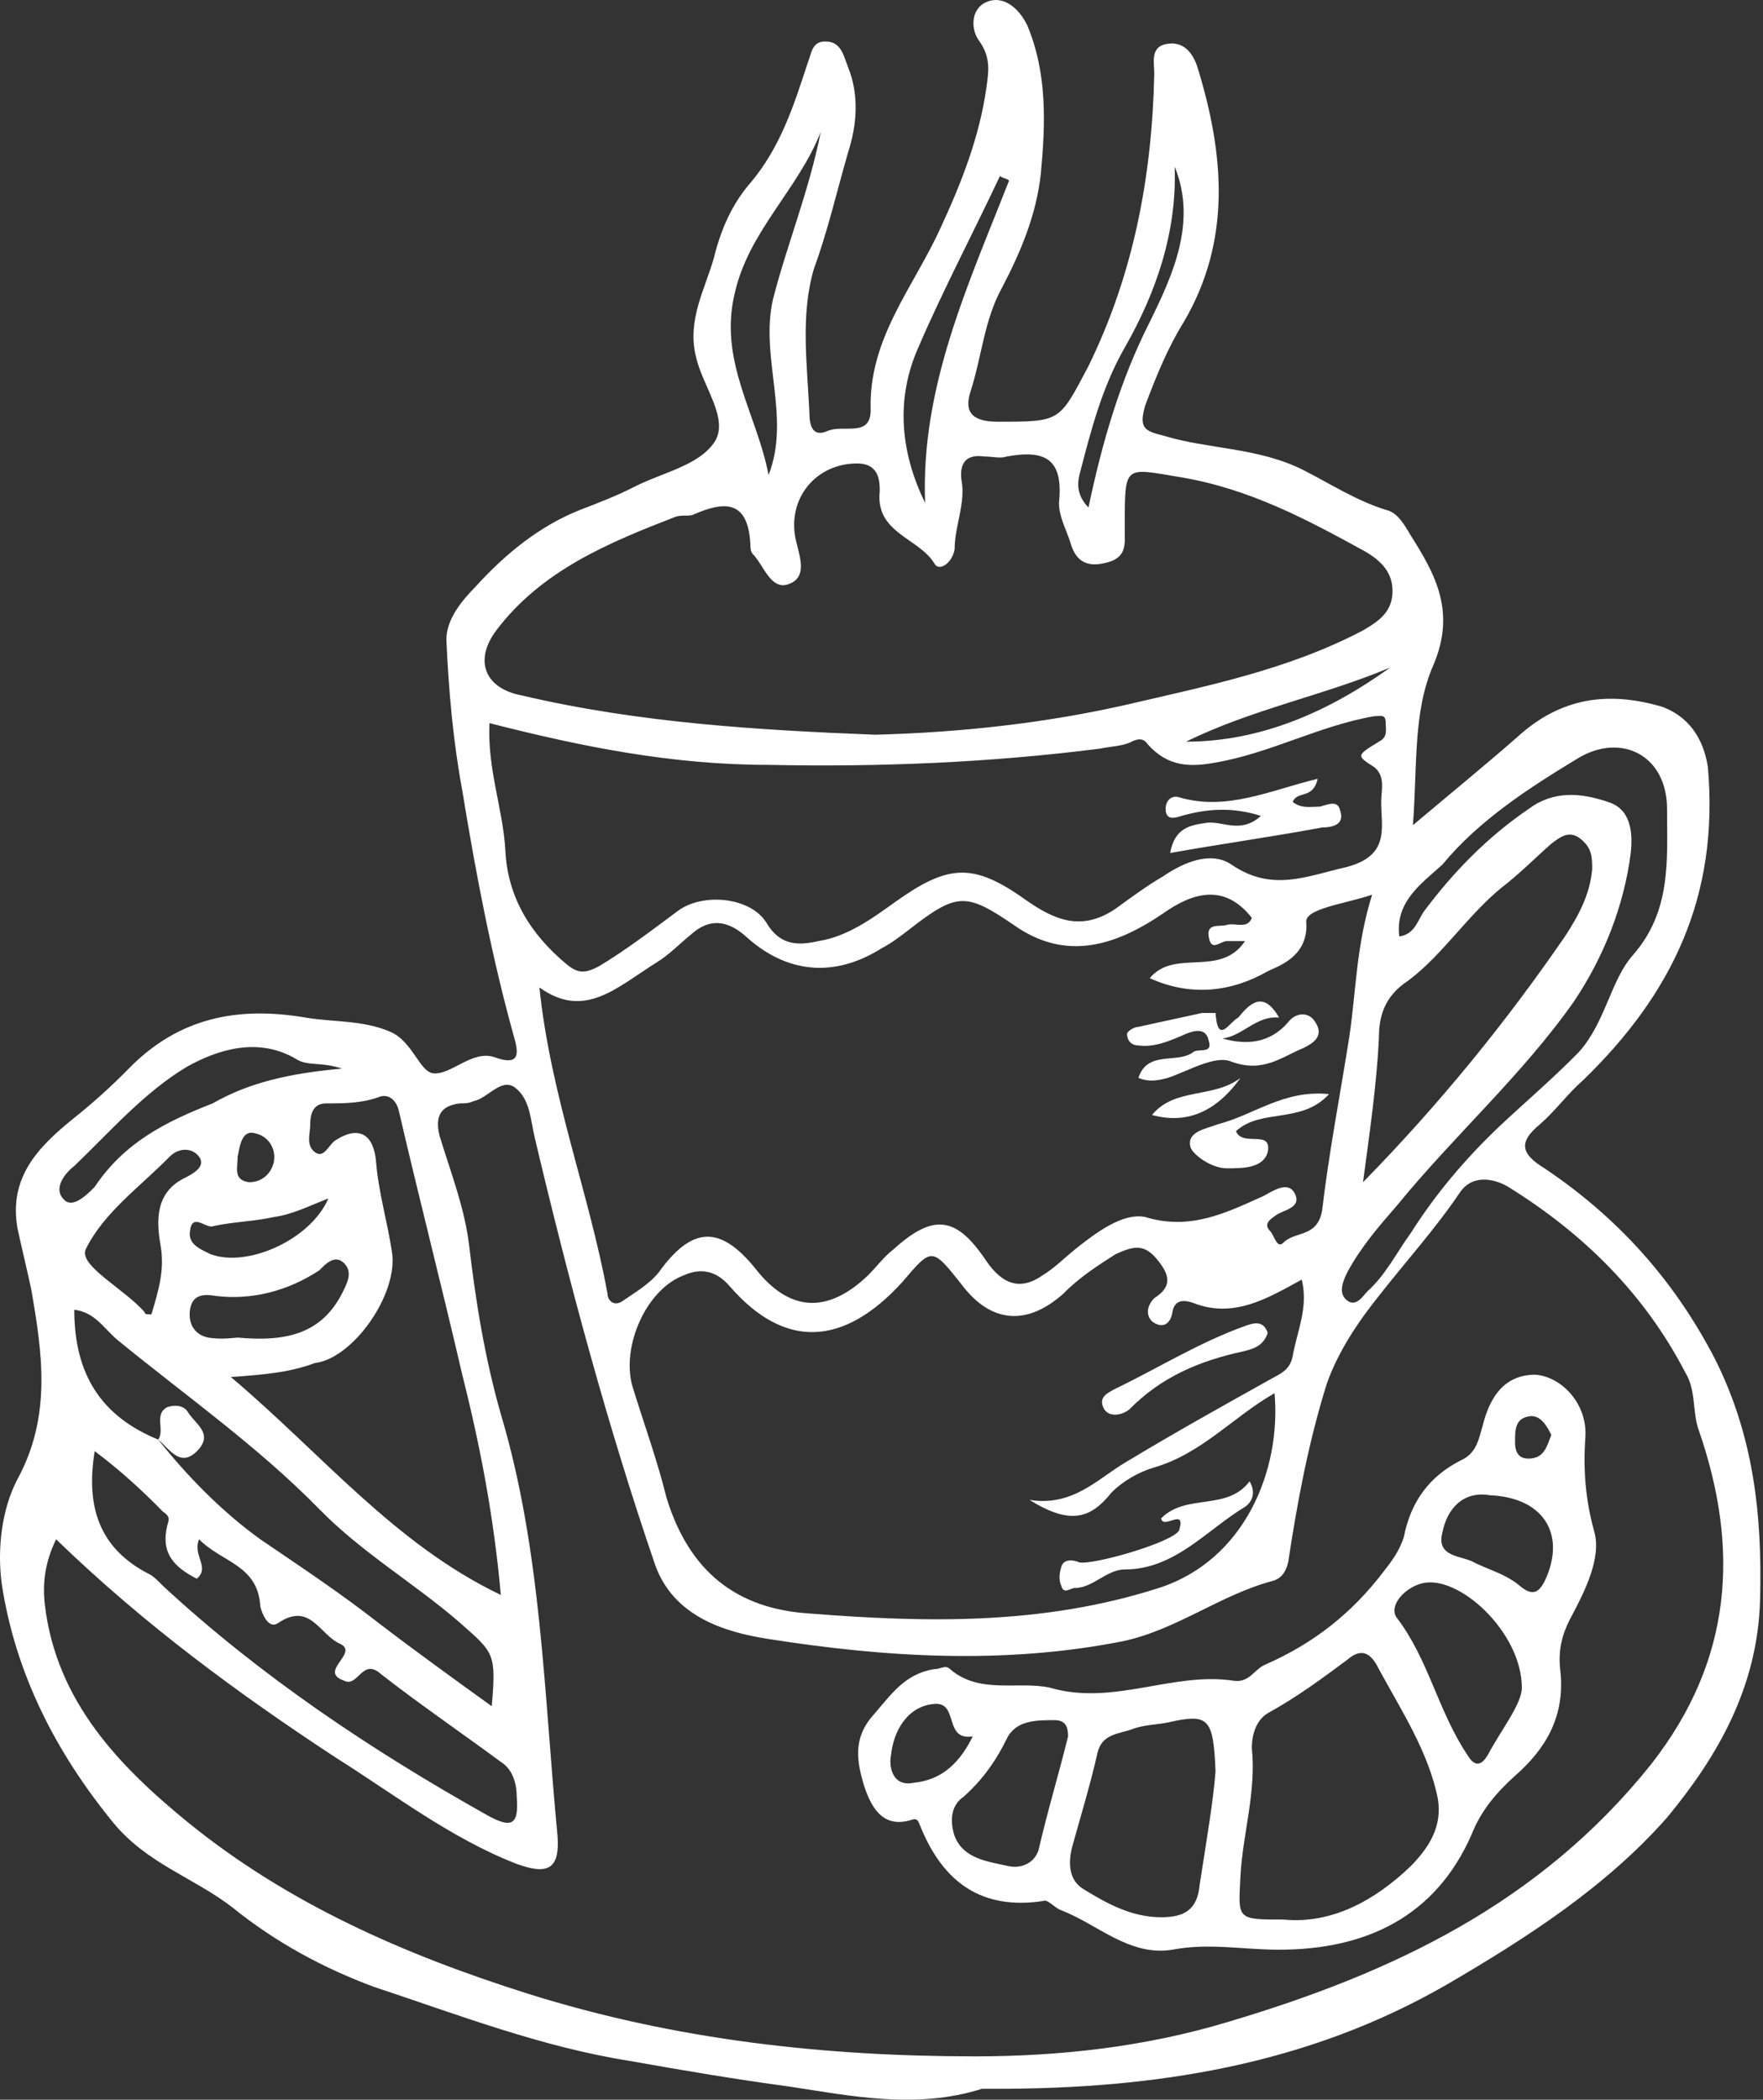 <svg width="299" height="356" viewBox="0 0 299 356" fill="none" xmlns="http://www.w3.org/2000/svg">
<rect x="0" y="0" width="299" height="356" fill="#333333" stroke="none"/>
<path d="M239.63 139.903C246.171 134.4 251.943 129.682 257.331 124.965C264.642 118.282 272.723 117.102 281.958 119.854C286.191 121.427 288.884 124.965 289.654 130.075C291.578 152.09 283.497 168.601 268.49 183.147C265.796 185.505 263.872 188.257 261.179 190.616C257.331 193.761 258.1 195.726 261.948 198.085C274.262 206.341 283.882 216.955 290.808 230.321C297.35 243.294 298.889 256.66 298.504 271.205C298.12 286.144 291.193 297.937 282.727 308.159C272.338 319.952 258.87 328.601 245.402 336.463C221.544 350.222 195.762 354.154 168.826 354.154C168.056 354.154 167.287 354.154 166.517 354.154C155.358 357.692 144.199 355.333 133.809 353.76C124.959 352.581 115.723 351.009 106.873 349.436C91.866 347.077 77.628 341.574 63.39 336.856C54.925 333.711 46.844 329.387 39.533 323.49C32.991 318.38 24.91 316.021 19.138 308.945C9.518 297.151 2.592 283.785 0.283 268.453C-0.487 262.557 0.283 255.874 2.976 250.763C8.748 240.149 7.209 229.535 5.285 218.527C4.516 214.989 3.746 211.844 2.976 208.306C1.437 199.658 6.44 194.547 12.212 189.83C15.675 187.078 18.753 184.326 21.832 181.181C30.297 172.532 40.302 170.567 51.846 172.532C56.464 173.319 61.466 172.925 66.084 174.891C69.932 176.464 71.086 181.574 73.395 181.967C76.474 182.36 79.937 178.036 83.785 179.215C88.018 180.788 88.018 178.822 87.248 176.07C83.4 162.311 80.707 148.159 78.398 134.007C76.858 125.751 76.089 117.102 75.704 108.454C75.704 104.916 78.398 101.771 80.707 99.412C85.709 93.908 91.481 89.191 98.407 86.439C101.486 85.26 104.564 84.08 107.643 82.508C112.26 80.149 118.417 78.97 121.111 75.039C123.804 71.108 119.187 65.604 118.032 60.493C116.493 54.203 119.571 49.093 121.111 43.589C122.265 38.872 124.189 34.547 127.267 31.009C132.27 25.113 134.579 18.036 136.888 10.96C137.657 8.995 137.657 7.029 139.966 7.029C142.66 7.029 143.044 9.388 143.814 11.353C145.738 16.071 145.353 21.181 143.814 25.899C141.89 32.582 140.351 39.265 138.042 45.555C135.733 53.417 136.888 61.673 137.272 69.928C137.272 71.894 137.657 74.252 140.351 73.073C143.044 71.894 147.662 74.252 147.662 69.535C147.277 57.348 154.973 48.7 159.591 38.478C163.054 31.009 166.132 23.147 167.287 14.891C167.672 12.139 168.057 9.781 166.132 7.029C164.593 5.063 164.593 1.525 167.287 0.346C169.981 -0.833 172.674 1.132 174.213 4.277C177.677 12.533 177.292 21.181 176.522 29.437C175.753 36.513 173.059 42.803 169.981 48.7C166.902 54.203 166.517 60.493 164.593 66.39C163.439 69.928 164.978 71.501 169.211 71.501C179.985 71.501 179.601 71.501 184.603 62.066C192.299 46.341 195.377 29.83 195.762 12.533C195.762 10.567 194.993 7.815 198.071 7.422C200.765 7.029 202.304 8.995 203.073 11.353C207.691 26.292 208.846 40.837 200.765 54.596C198.071 58.921 196.147 63.638 194.223 68.749C193.069 72.68 194.223 73.073 197.301 73.859C204.997 76.218 213.463 75.825 221.159 79.756C225.777 82.115 230.01 84.867 235.012 86.439C236.936 86.832 238.09 88.798 239.245 90.763C243.478 97.447 246.941 103.736 243.093 112.778C239.63 120.641 240.399 129.682 239.63 139.903ZM26.834 244.08C31.837 250.37 37.609 256.267 44.15 260.984C51.077 265.702 57.618 270.026 64.16 275.137C70.317 279.854 76.858 284.571 83.4 289.289C84.17 280.247 83.785 280.247 78.013 275.137C70.317 268.453 61.466 263.343 54.155 255.874C43.766 245.259 31.452 236.611 19.908 227.176C17.599 225.21 16.06 222.458 12.597 222.065C12.597 233.073 17.214 240.149 26.834 244.08ZM9.518 260.984C7.594 264.915 7.209 268.453 7.594 271.992C9.518 288.503 20.293 299.51 31.837 308.945C48.768 322.704 68.393 331.353 89.557 338.036C114.569 345.898 139.966 348.65 165.363 348.65C179.601 348.65 194.223 347.077 208.461 342.753C236.166 334.498 261.179 322.704 280.034 299.117C293.887 281.426 295.041 262.557 288.115 242.508C286.96 239.363 287.73 235.825 285.806 232.68C278.879 219.314 268.49 209.092 255.791 201.23C253.867 200.051 250.019 198.871 247.71 202.016C243.478 208.306 238.475 213.81 233.858 219.707C230.394 224.031 226.931 229.142 225.007 234.645C221.929 244.473 220.005 254.694 218.466 264.915C218.081 266.488 217.311 267.667 215.772 268.06C206.922 270.419 199.61 276.316 190.375 278.281C170.365 282.213 150.356 281.033 130.346 277.888C122.65 276.709 114.184 273.957 111.106 265.309C103.025 241.721 96.483 217.348 90.711 192.975C89.942 189.83 89.942 186.291 87.248 184.326C84.939 182.753 82.63 186.292 80.322 186.685C79.552 187.078 78.782 187.078 78.013 187.078C74.55 187.471 73.78 189.436 74.55 192.581C76.474 198.871 78.782 204.768 79.552 211.058C80.707 220.886 82.246 230.321 84.939 239.756C91.866 262.95 92.251 287.323 94.559 311.303C94.944 316.807 93.02 317.987 87.633 316.021C76.474 311.697 66.854 304.227 56.849 297.937C40.687 287.323 24.525 275.53 9.518 260.984ZM91.481 167.422C93.405 185.898 99.947 202.409 103.025 219.314C103.025 220.493 104.179 221.672 105.719 220.493C108.027 218.92 110.721 217.348 112.26 214.989C117.647 207.913 122.265 207.913 128.037 214.989C133.809 222.458 140.351 222.852 147.277 216.169C148.816 214.596 149.971 213.024 151.51 211.844C158.436 205.554 162.284 206.341 167.287 213.81C169.981 217.741 173.059 218.92 176.907 216.169C178.831 214.989 180.37 213.417 182.294 211.844C185.757 209.092 190.375 205.554 194.223 206.341C201.919 208.699 208.076 205.554 214.233 202.803C215.772 202.016 218.466 200.051 219.62 202.409C220.774 204.768 217.696 205.161 216.542 205.947C215.387 206.734 214.233 207.52 215.387 208.699C216.157 209.486 216.542 211.844 217.696 210.665C219.62 208.699 223.468 209.879 224.238 205.161C225.392 195.333 227.316 185.505 228.855 175.677C230.01 167.815 230.01 160.346 232.703 151.697C228.086 153.269 221.159 154.056 221.544 156.414C221.929 162.311 216.542 163.884 215.002 164.67C208.845 168.208 201.919 168.994 194.993 165.849C199.225 160.739 206.921 165.849 211.154 159.559C210 159.559 208.846 159.559 208.076 159.559C206.922 159.559 205.382 161.525 204.997 158.773C204.613 156.414 206.922 157.201 208.076 156.808C209.615 156.414 211.539 157.594 212.309 155.628C207.691 149.731 202.304 151.304 197.301 154.842C189.221 160.346 180.755 163.097 171.905 156.808C163.824 151.304 162.284 151.304 154.204 157.594C152.664 158.773 151.125 159.952 149.586 160.739C141.505 165.849 133.424 165.063 126.498 158.773C123.419 156.021 120.341 155.628 117.263 158.38C115.339 159.952 113.415 161.918 111.491 163.097C104.564 167.422 99.177 172.925 91.481 167.422ZM220.774 216.955C215.002 220.1 209.23 223.638 202.304 220.886C201.149 220.493 199.225 220.1 198.841 222.458C198.456 224.817 196.917 225.21 195.377 224.031C194.223 222.852 194.608 221.279 195.762 220.1C198.841 218.134 198.456 216.169 196.147 213.417C193.838 210.665 191.914 211.451 189.221 212.631C186.142 214.596 183.064 216.562 180.37 219.314C174.213 224.817 168.056 224.424 163.054 217.741C158.052 211.451 158.052 211.451 153.049 217.348C143.044 228.355 133.04 228.748 123.804 218.134C121.495 215.382 118.802 214.989 116.108 216.169C109.567 218.527 105.334 228.355 107.258 235.038C109.182 241.328 111.491 247.618 113.03 253.908C116.878 266.488 124.959 272.778 137.272 273.564C157.282 275.137 176.907 275.53 196.532 269.24C211.154 264.522 217.311 249.191 216.157 236.218C209.23 240.149 203.843 246.439 195.762 248.798C193.069 249.584 190.375 251.156 188.451 253.122C184.988 257.446 181.525 258.625 174.598 254.301C181.909 255.481 186.142 250.763 190.76 248.011C199.225 242.901 207.691 238.183 216.157 233.466C217.696 232.68 218.85 231.893 219.235 229.928C220.005 225.603 221.929 221.672 220.774 216.955ZM148.432 124.572C163.054 124.179 177.292 122.606 191.145 119.461C204.613 116.316 218.466 113.564 231.164 106.881C233.858 105.309 236.166 103.736 236.166 100.198C236.166 97.053 234.242 95.088 231.549 93.515C221.544 88.012 211.924 82.901 200.38 80.935C190.76 79.363 190.76 78.577 190.76 88.798C190.76 89.191 190.76 89.584 190.76 89.977C190.76 92.336 191.145 94.695 187.297 95.481C183.833 96.267 182.294 94.695 181.525 91.943C180.755 89.584 179.601 87.618 179.601 85.26C180.37 77.79 177.292 76.218 170.75 77.397C169.596 77.79 168.441 77.397 166.902 77.397C164.208 77.004 162.669 78.184 163.054 81.329C163.824 85.26 161.9 89.191 161.9 93.122C161.515 95.481 159.206 97.053 158.436 95.481C155.743 91.157 148.432 90.37 149.201 83.294C149.201 81.722 149.201 78.577 145.353 78.577C138.427 78.577 133.424 84.474 134.964 91.55C135.733 94.695 136.888 97.84 133.809 99.019C130.731 100.198 129.576 95.874 127.652 93.908C127.267 93.515 127.267 92.729 127.267 92.336C126.883 84.867 123.035 84.867 117.647 87.225C116.878 87.618 115.723 87.225 114.569 87.618C103.41 91.943 91.866 96.66 84.17 106.881C80.322 111.992 82.246 116.709 88.403 117.889C108.412 122.606 128.807 123.785 148.432 124.572ZM83.015 122.606C82.63 130.469 85.324 137.152 85.709 144.228C86.094 152.09 89.942 158.38 96.099 163.491C98.022 165.063 99.177 165.063 101.486 163.884C106.103 161.132 110.721 157.594 114.954 154.449C119.187 151.304 127.267 152.09 129.961 156.414C132.27 160.346 135.348 160.346 138.812 159.559C143.814 158.773 148.047 155.628 151.895 152.876C160.745 146.586 164.978 146.193 173.829 152.483C178.831 156.021 183.449 157.987 189.221 154.056C191.914 152.09 194.608 150.124 197.301 148.552C200.765 146.193 205.382 144.228 208.846 146.586C215.772 151.304 221.544 148.552 228.47 146.98C235.782 145.014 234.242 140.297 234.242 135.972C234.242 134.007 235.012 131.648 233.088 130.075C230.01 128.11 230.01 128.11 233.858 125.751C235.397 124.965 235.012 123.785 235.012 122.606C235.012 121.034 234.242 121.427 233.088 121.427C223.853 122.999 215.387 127.717 206.152 129.289C201.919 130.075 198.071 130.075 194.608 126.144C193.838 124.965 192.684 125.358 191.914 125.751C190.375 126.537 188.451 126.537 186.527 126.93C168.057 129.289 149.201 130.075 130.346 129.682C113.799 129.682 98.407 126.537 83.015 122.606ZM39.148 233.466C54.54 246.439 66.854 261.77 84.939 270.419C83.785 257.446 81.476 245.259 78.398 233.073C74.934 218.134 71.086 203.196 67.623 188.257C67.238 186.685 66.084 185.505 64.545 185.898C61.466 187.078 58.388 187.078 55.309 187.078C53.001 187.078 52.616 189.043 52.616 190.616C52.616 192.188 51.846 194.154 53.386 195.333C54.925 196.513 55.694 194.154 56.849 193.368C61.082 190.616 63.39 192.581 63.775 196.906C64.16 202.016 65.699 207.127 66.469 212.237C67.623 219.314 59.927 230.321 53.386 231.107C49.153 232.68 44.92 233.073 39.148 233.466ZM16.06 246.046C14.521 255.481 16.829 262.557 25.295 266.881C26.065 267.274 26.834 268.06 27.604 268.847C44.15 284.178 63.006 296.758 82.63 307.765C86.863 310.124 88.018 309.338 87.633 304.62C87.633 302.262 86.863 299.903 84.939 298.724C78.013 293.613 71.086 288.896 64.545 283.785C61.466 281.033 60.697 286.144 58.388 284.965C53.77 283.392 61.082 280.247 57.618 278.675C54.155 277.102 52.616 271.598 47.229 275.137C45.69 276.316 44.535 273.957 44.15 272.385C43.766 265.309 37.609 264.915 33.761 260.984C32.606 263.736 35.685 265.702 33.376 267.667C29.528 265.702 27.219 263.343 28.373 258.625C28.758 257.446 28.758 257.053 27.604 256.267C24.141 252.729 20.293 249.191 16.06 246.046ZM231.164 200.444C244.247 187.078 255.407 173.319 265.411 158.773C267.72 155.235 269.644 151.697 270.029 147.373C270.029 145.407 270.029 143.835 268.105 142.262C266.181 140.69 264.642 141.869 263.103 143.048C260.409 145.407 257.715 148.159 254.637 150.518C248.865 155.235 244.632 161.918 238.86 166.242C234.627 168.994 233.858 172.532 233.858 176.07C233.473 183.933 232.318 191.795 231.164 200.444ZM237.321 158.773C240.014 158.38 240.399 156.021 241.554 154.449C246.556 147.766 252.328 141.869 259.255 137.152C263.487 134.007 268.105 134.4 272.723 135.972C276.571 137.152 276.955 141.083 276.571 144.621C275.416 153.663 271.953 162.311 266.951 169.78C258.1 182.36 246.556 192.581 236.936 204.375C233.858 207.913 230.779 211.451 228.47 215.775C227.701 217.348 226.931 219.314 228.47 220.493C230.01 221.672 231.164 219.707 231.934 218.92C235.012 216.169 236.936 212.237 239.245 209.092C243.478 202.409 248.48 196.513 254.252 191.009C258.87 186.685 263.487 182.753 267.72 178.429C272.338 173.319 273.107 166.242 276.955 161.918C283.497 154.449 282.727 145.8 282.727 137.152C282.727 128.11 275.031 124.179 267.72 128.503C259.255 133.613 250.789 139.117 244.632 146.586C241.169 149.731 236.551 152.876 237.321 158.773ZM139.196 22.361C135.348 32.189 126.883 39.265 124.574 49.879C121.88 61.279 128.422 70.321 130.346 80.542C134.194 70.714 128.807 60.493 131.116 50.665C133.424 41.623 137.272 32.189 139.196 22.361ZM58.003 181.181C54.54 180.002 52.231 180.788 50.307 179.608C43.766 175.677 36.839 178.036 31.837 180.788C24.525 185.112 18.753 191.795 12.597 197.692C11.057 198.871 8.748 201.623 11.057 203.589C12.597 204.768 14.905 202.409 16.06 201.23C21.062 193.761 27.989 190.223 36.069 187.078C42.226 183.54 49.153 181.967 58.003 181.181ZM25.68 222.852C26.834 218.92 27.989 215.382 27.219 211.058C26.449 206.734 26.449 202.016 31.452 199.658C32.991 198.871 34.915 197.692 33.761 196.119C32.606 194.547 30.297 194.547 28.758 196.119C23.756 201.23 17.599 205.554 14.521 211.844C13.366 214.596 21.062 218.527 24.525 222.458C24.525 222.852 24.91 222.852 25.68 222.852ZM171.135 30.616C170.75 30.223 169.98 30.223 169.596 29.83C164.978 39.658 159.976 49.093 155.743 58.921C151.895 67.569 152.664 76.611 156.897 85.26C156.128 65.604 164.208 48.306 171.135 30.616ZM40.302 226.783C48.768 227.569 54.54 225.997 58.003 219.314C58.773 217.741 59.927 215.775 58.388 214.203C56.849 212.631 55.309 214.203 54.155 215.382C48.768 218.92 42.611 220.493 36.454 219.707C34.145 219.314 32.606 219.707 32.221 222.065C31.837 224.817 33.376 226.39 35.3 226.783C37.609 227.176 39.917 226.783 40.302 226.783ZM184.603 86.046C186.912 75.039 189.99 64.424 194.993 54.596C198.841 46.734 203.073 37.692 199.225 28.257C199.61 39.265 196.147 49.486 190.76 58.921C186.912 65.604 184.988 73.073 183.064 80.542C182.679 82.115 182.679 84.08 184.603 86.046ZM235.782 113.171C224.622 117.889 212.309 120.247 201.149 125.751C213.848 125.751 225.392 120.641 235.782 113.171ZM55.694 203.196C52.616 204.375 49.538 205.947 46.459 206.341C42.996 207.127 39.533 207.127 36.069 207.913C34.915 208.306 32.606 205.554 32.221 208.699C31.837 211.058 34.145 211.844 35.685 212.631C41.842 214.989 52.616 210.272 55.694 203.196ZM40.302 196.119C40.302 198.085 39.533 200.051 42.226 200.444C44.535 200.444 46.074 198.871 46.459 196.906C46.844 194.547 45.305 192.581 43.381 192.188C41.072 191.402 40.687 194.154 40.302 196.119Z" fill="white"/>
<path d="M216.926 330.566C210.77 330.566 204.997 329.387 198.841 330.566C191.529 331.746 186.142 326.242 179.985 323.883C178.831 323.49 177.677 321.918 176.907 322.311C166.517 323.883 159.976 319.166 156.128 309.731C155.743 308.945 155.743 308.159 154.588 308.552C149.586 310.124 147.662 306.193 146.508 302.655C145.353 298.724 144.584 294.792 148.047 290.861C151.125 287.323 153.434 283.785 158.436 282.999C159.591 282.999 160.36 282.213 161.13 282.999C166.132 287.323 172.674 284.964 178.061 286.144C188.836 289.289 198.841 283.392 209.23 284.964C211.924 285.358 212.694 282.999 214.618 282.213C222.698 278.675 229.24 273.564 234.627 266.488C236.166 264.522 237.321 262.95 238.09 260.591C239.245 254.694 242.323 250.37 247.71 247.618C250.404 246.439 250.789 244.08 251.559 241.328C252.713 237.004 255.022 233.073 260.409 233.073C265.027 233.466 269.259 238.183 268.875 243.687C268.49 249.191 268.875 254.301 270.414 259.805C271.568 264.129 268.875 269.633 266.566 273.957C264.642 277.495 264.257 280.247 264.642 283.392C265.411 290.861 262.333 296.365 256.946 301.082C253.867 303.834 251.174 306.979 249.634 310.91C243.478 325.063 231.549 330.566 216.926 330.566ZM217.696 325.456C225.777 326.242 233.088 322.311 239.245 316.414C242.323 313.269 244.632 309.731 243.862 305.014C242.323 297.151 237.706 290.075 233.858 282.999C232.703 280.64 231.164 279.068 228.47 281.426C224.238 284.571 220.005 287.716 215.002 290.468C213.078 291.648 212.309 294.006 212.309 296.365C213.078 303.834 210.77 310.91 210.385 317.987C210 325.456 209.615 325.456 217.696 325.456ZM206.152 300.296C205.767 291.254 204.997 290.468 198.071 292.041C196.147 292.434 193.838 292.434 191.914 293.22C189.605 294.006 186.912 294.006 186.142 297.151C184.988 302.262 183.449 307.372 181.909 312.876C181.14 315.628 181.14 318.773 183.833 320.345C187.681 322.704 191.914 325.063 196.917 325.063C200.765 325.063 203.073 323.883 203.458 319.559C204.613 312.09 205.767 305.407 206.152 300.296ZM258.1 286.144C258.1 276.709 247.326 266.881 241.169 268.453C238.09 269.24 235.397 272.385 236.936 274.35C242.323 281.426 243.862 290.075 248.865 297.544C250.019 299.51 251.174 299.51 252.328 297.544C254.637 293.22 258.1 288.896 258.1 286.144ZM181.14 294.399C181.14 292.827 180.755 291.647 178.831 291.647C175.753 291.647 172.289 291.648 170.75 294.792C168.826 298.724 166.517 301.869 163.439 304.62C161.13 306.193 161.13 308.945 161.9 311.303C163.439 315.235 167.672 315.628 171.135 316.414C173.059 316.807 175.368 316.021 176.137 313.662C177.677 306.979 179.601 300.689 181.14 294.399ZM252.713 253.515C248.095 252.729 245.402 255.874 244.632 259.805C243.478 264.129 248.095 263.736 250.019 264.915C252.328 266.095 255.407 266.881 257.715 268.847C260.024 270.812 261.179 270.026 262.333 267.274C265.411 259.805 261.563 253.908 252.713 253.515ZM164.978 294.399C159.976 295.186 162.669 288.503 158.436 288.896C153.819 289.289 151.51 293.613 151.125 297.544C150.74 299.117 151.125 303.048 154.973 302.262C158.821 301.869 162.284 299.903 164.978 294.399ZM263.103 243.294C262.333 241.721 261.179 239.756 259.255 240.149C256.946 240.542 256.946 242.508 256.946 244.473C256.946 246.439 257.715 247.618 260.024 247.225C261.948 246.832 262.333 245.259 263.103 243.294Z" fill="white"/>
<path d="M216.926 172.532C213.078 172.139 210.769 175.677 207.306 176.07C211.539 177.25 215.387 176.857 218.466 173.319C219.62 171.746 221.929 171.353 223.083 173.319C224.622 175.677 222.698 176.857 221.159 177.643C217.311 179.215 214.233 181.967 208.845 180.002C206.152 178.822 201.534 181.574 198.071 182.753C196.532 183.147 194.993 183.54 193.069 182.753C194.608 178.036 199.61 180.395 202.304 178.429C203.073 177.643 205.767 178.822 204.997 176.463C204.613 174.498 203.073 174.498 201.149 175.284C198.456 176.463 195.762 177.643 193.069 177.25C191.914 177.25 191.145 176.463 191.145 175.284C191.145 174.891 192.299 174.105 193.069 174.105C196.532 173.319 200.38 172.532 203.843 171.746C204.613 171.746 206.152 171.746 206.152 171.746C206.537 177.25 208.461 173.319 210 172.532C211.924 170.174 214.233 167.815 216.926 172.532Z" fill="white"/>
<path d="M209.615 191.795C210.769 194.547 215.772 191.402 215.002 195.333C214.233 198.085 210.769 198.085 208.076 198.085C205.382 198.085 202.304 195.726 201.919 194.547C201.149 191.795 204.613 191.402 206.537 190.616C212.693 189.043 217.696 184.719 225.392 185.505C220.774 190.616 213.848 187.864 209.615 191.795Z" fill="white"/>
<path d="M210.385 182.753C206.152 188.65 201.149 190.616 195.377 189.043C199.225 184.326 205.767 186.292 210.385 182.753Z" fill="white"/>
<path d="M196.917 257.446C201.149 253.122 208.076 256.267 211.924 251.156C213.078 253.122 212.309 254.694 211.154 255.481C204.613 259.412 199.225 266.095 190.76 266.095C187.681 266.095 185.373 269.24 182.294 269.24C181.525 269.24 180.37 270.419 179.985 268.847C179.601 268.06 179.601 266.881 179.985 265.702C180.37 264.129 182.294 264.522 183.064 264.915C185.757 265.309 199.225 261.377 199.995 259.412C201.149 255.481 197.301 259.412 196.917 257.446Z" fill="white"/>
<path d="M215.002 225.997C214.233 228.355 212.309 228.748 210.77 229.142C203.458 230.714 196.917 233.466 191.529 238.969C189.99 240.149 188.066 240.149 187.297 238.969C186.142 237.004 187.681 236.218 189.221 235.431C196.532 231.893 203.458 227.569 211.154 224.817C212.309 224.424 214.233 223.638 215.002 225.997Z" fill="white"/>
<path d="M223.468 132.041C222.698 135.579 220.005 134.007 219.235 135.972C220.774 137.152 222.314 136.758 223.853 136.758C225.392 136.365 226.931 135.579 227.316 137.545C228.086 139.903 225.777 140.296 224.238 140.296C215.772 141.869 207.306 143.048 198.456 144.621C199.225 140.296 201.919 139.903 204.613 139.51C207.306 139.117 210.385 141.476 213.848 138.331C208.846 136.758 204.613 137.152 200.38 138.331C199.225 138.724 197.686 139.117 197.686 137.152C197.686 135.579 198.841 134.793 199.995 135.186C208.076 137.545 215.387 134.007 223.468 132.041Z" fill="white"/>
<path d="M26.834 244.08C27.989 242.508 26.065 239.756 28.373 238.576C29.528 238.183 31.067 238.183 31.837 239.363C32.991 241.328 36.069 242.901 33.761 245.653C30.682 249.191 28.758 245.653 26.834 244.08Z" fill="white"/>
</svg>
